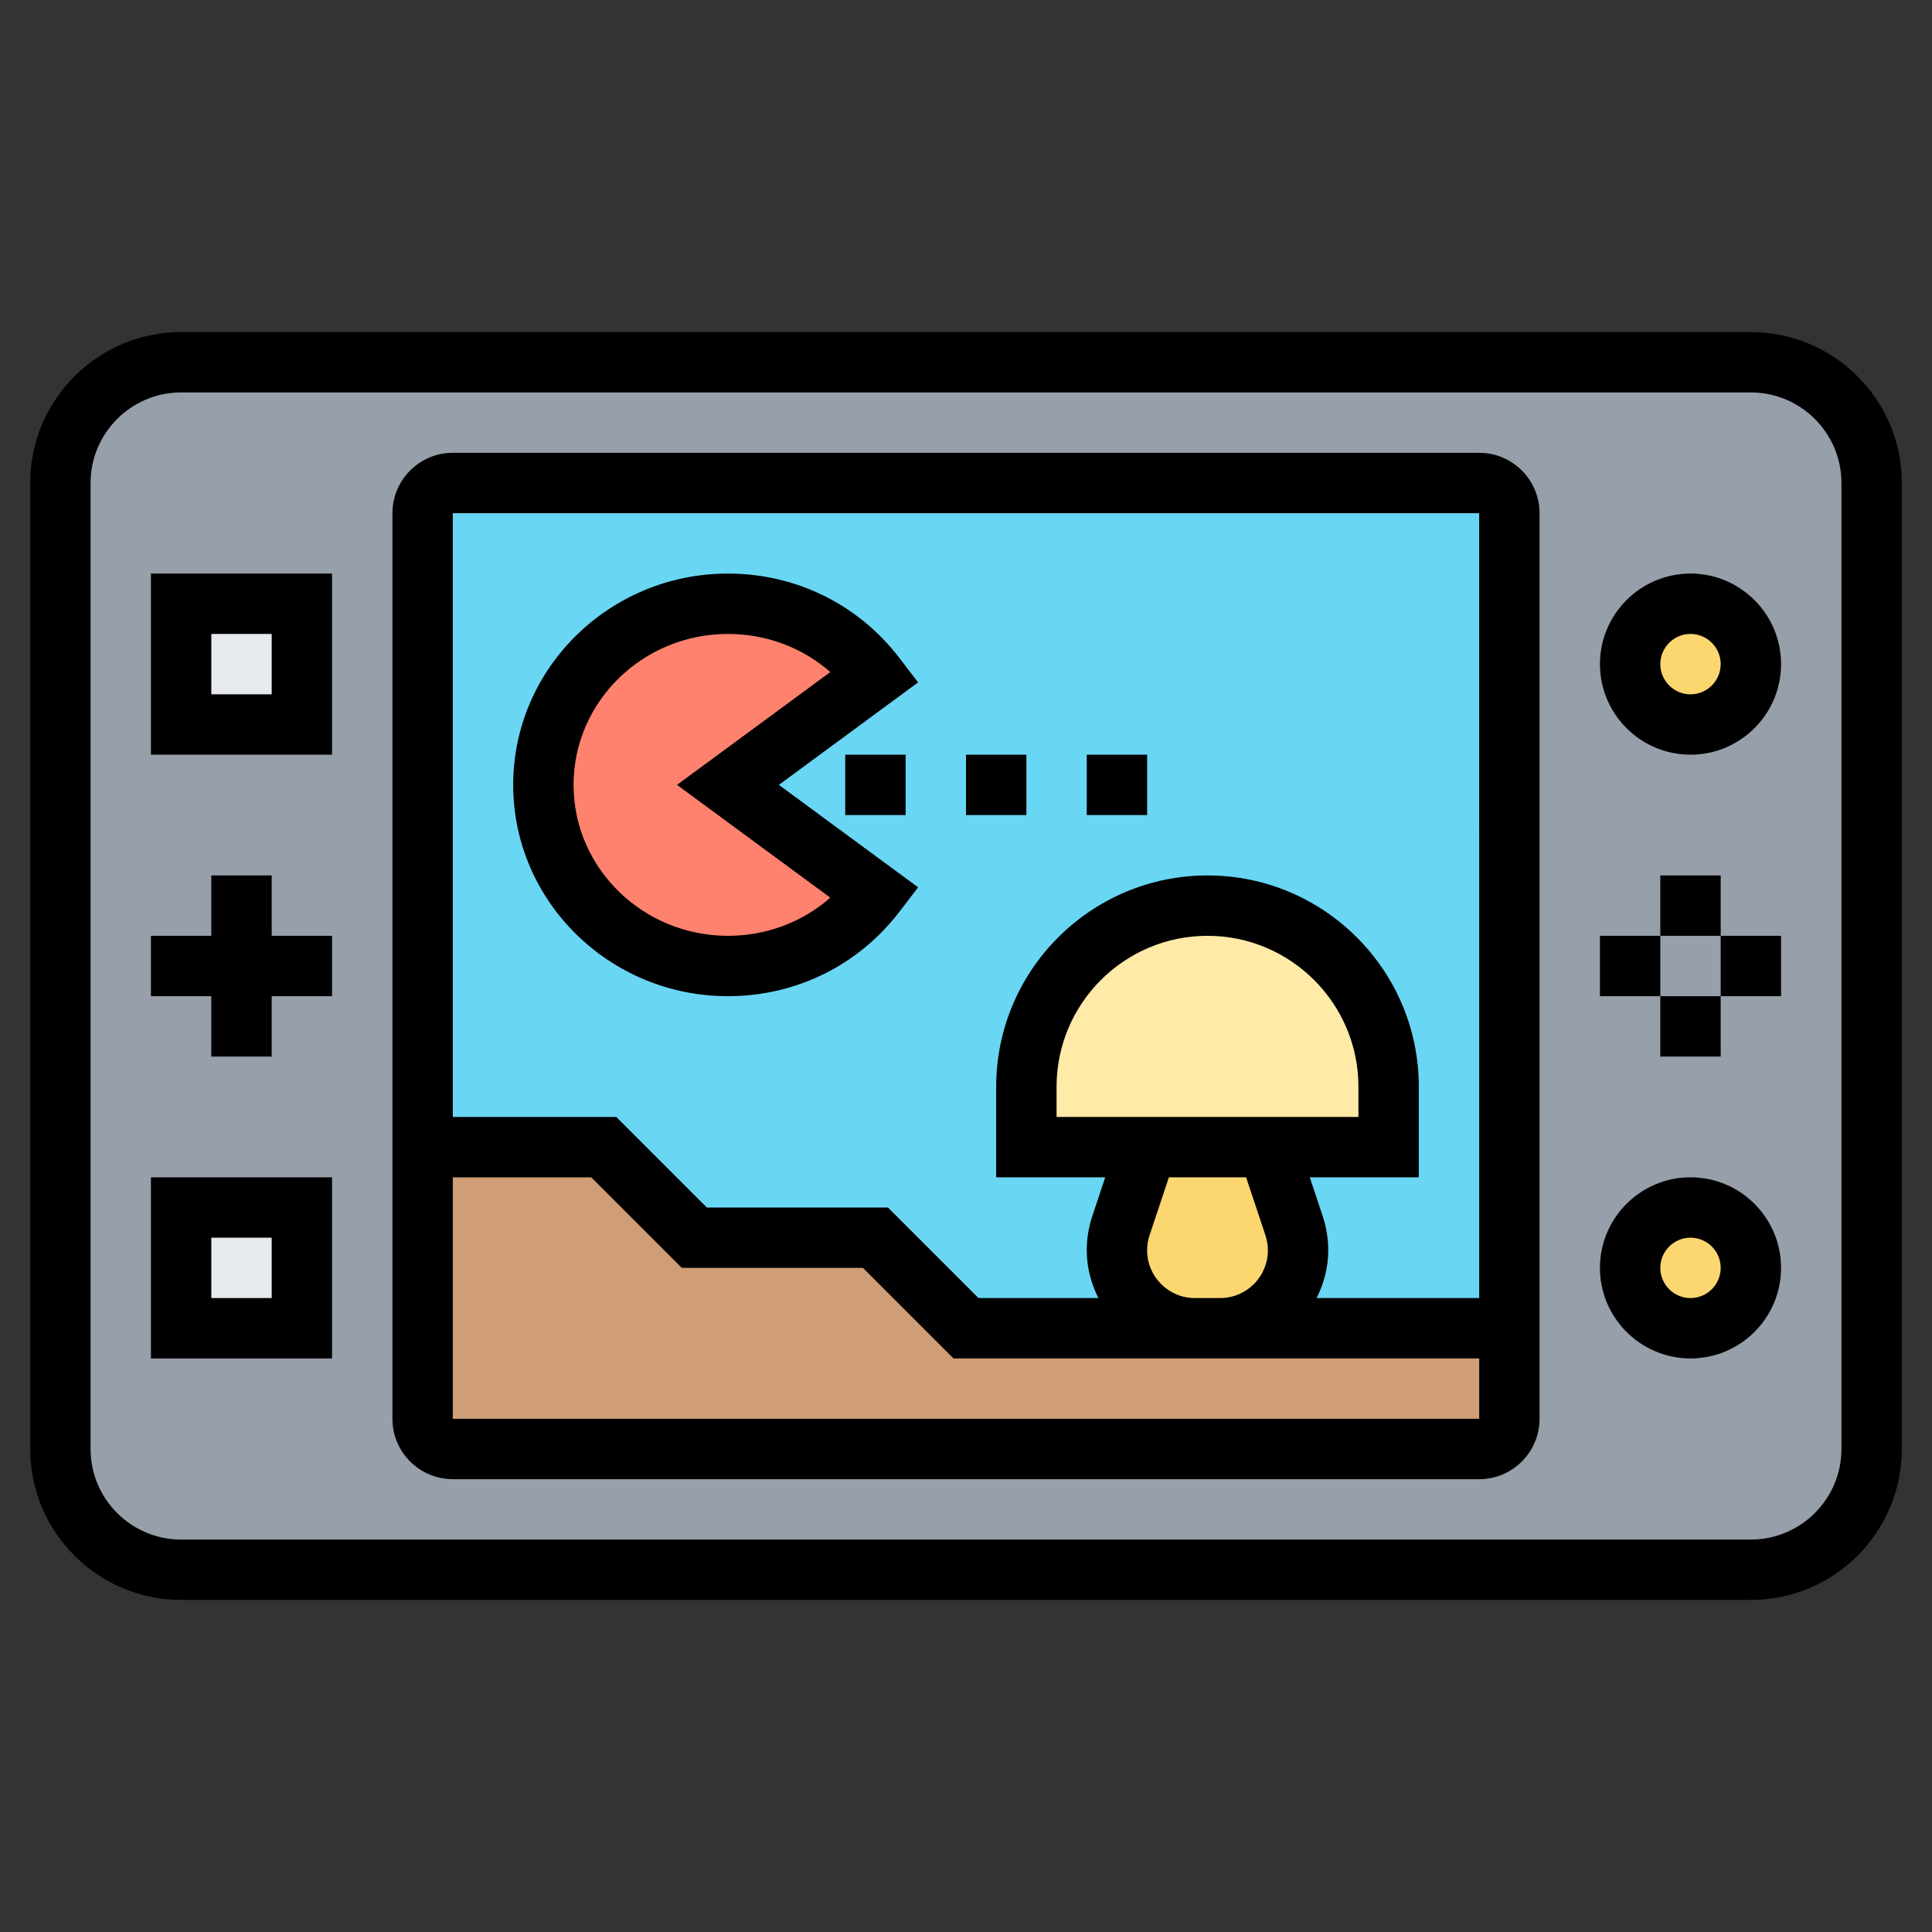 <svg id="Layer_5" enable-background="new 0 0 64 64" height="512" viewBox="0 0 64 64" width="512" xmlns="http://www.w3.org/2000/svg"><rect x="0" y="0" width="64" height="64" fill="#333333" stroke="none"/><g><g><g><path d="m58 12h-52c-2.21 0-4 1.79-4 4v16 16c0 2.21 1.79 4 4 4h52c2.21 0 4-1.79 4-4v-16-16c0-2.21-1.79-4-4-4z" fill="#969faa"/></g><g><path d="m6 20h4v4h-4z" fill="#e6e9ed"/></g><g><path d="m6 40h4v4h-4z" fill="#e6e9ed"/></g><g><circle cx="56" cy="22" fill="#fcd770" r="2"/></g><g><circle cx="56" cy="42" fill="#fcd770" r="2"/></g><g><path d="m49 16h-34c-.55 0-1 .45-1 1v15 6h6l3 3h6l3 3h18v-12-15c0-.55-.45-1-1-1z" fill="#69d6f4"/></g><g><path d="m29 22.4-4.89 3.6 4.89 3.6c-1.12 1.45-2.89 2.4-4.89 2.4-3.37 0-6.11-2.69-6.11-6s2.74-6 6.11-6c2 0 3.77.95 4.89 2.4z" fill="#ff826e"/></g><g><path d="m46 36v2h-4-4-4v-2c0-3.31 2.69-6 6-6 1.66 0 3.16.67 4.24 1.76 1.09 1.08 1.76 2.58 1.76 4.24z" fill="#ffeaa7"/></g><g><path d="m42.87 40.6c.09.27.13.54.13.82 0 1.42-1.16 2.58-2.58 2.58h-.84c-.71 0-1.36-.29-1.82-.76-.47-.46-.76-1.11-.76-1.82 0-.28.04-.55.13-.82l.87-2.6h4z" fill="#fcd770"/></g><g><path d="m50 44v3c0 .55-.45 1-1 1h-34c-.55 0-1-.45-1-1v-9h6l3 3h6l3 3h7.58.84z" fill="#cf9e76"/></g></g><g><path d="m58 11h-52c-2.757 0-5 2.243-5 5v32c0 2.757 2.243 5 5 5h52c2.757 0 5-2.243 5-5v-32c0-2.757-2.243-5-5-5zm3 37c0 1.654-1.346 3-3 3h-52c-1.654 0-3-1.346-3-3v-32c0-1.654 1.346-3 3-3h52c1.654 0 3 1.346 3 3z"/><path d="m49 15h-34c-1.103 0-2 .897-2 2v30c0 1.103.897 2 2 2h34c1.103 0 2-.897 2-2v-30c0-1.103-.897-2-2-2zm0 2 .001 26h-5.386c.239-.479.385-1.011.385-1.581 0-.384-.062-.765-.184-1.133l-.428-1.286h3.612v-3c0-3.859-3.14-7-7-7s-7 3.141-7 7v3h3.612l-.429 1.288c-.121.366-.183.747-.183 1.131 0 .57.146 1.102.384 1.581h-3.97l-3-3h-6l-3-3h-5.414v-20zm-11 24.419c0-.17.027-.339.081-.5l.64-1.919h2.558l.639 1.917c.055.163.082.332.082.502 0 .872-.709 1.581-1.581 1.581h-.838c-.872 0-1.581-.709-1.581-1.581zm-3-4.419v-1c0-2.757 2.243-5 5-5s5 2.243 5 5v1zm-20 10v-8h4.586l3 3h6l3 3h7.995.838 8.582v2z"/><path d="m9 29h-2v2h-2v2h2v2h2v-2h2v-2h-2z"/><path d="m55 29h2v2h-2z"/><path d="m57 31h2v2h-2z"/><path d="m53 31h2v2h-2z"/><path d="m55 33h2v2h-2z"/><path d="m56 39c-1.654 0-3 1.346-3 3s1.346 3 3 3 3-1.346 3-3-1.346-3-3-3zm0 4c-.551 0-1-.448-1-1s.449-1 1-1 1 .448 1 1-.449 1-1 1z"/><path d="m56 19c-1.654 0-3 1.346-3 3s1.346 3 3 3 3-1.346 3-3-1.346-3-3-3zm0 4c-.551 0-1-.448-1-1s.449-1 1-1 1 .448 1 1-.449 1-1 1z"/><path d="m5 45h6v-6h-6zm2-4h2v2h-2z"/><path d="m5 25h6v-6h-6zm2-4h2v2h-2z"/><path d="m24.114 33c2.25 0 4.319-1.02 5.68-2.797l.62-.809-4.613-3.394 4.612-3.395-.62-.809c-1.359-1.776-3.429-2.796-5.679-2.796-3.923 0-7.114 3.141-7.114 7s3.191 7 7.114 7zm0-12c1.272 0 2.464.451 3.391 1.263l-5.078 3.737 5.078 3.737c-.927.812-2.119 1.263-3.391 1.263-2.82 0-5.114-2.243-5.114-5s2.294-5 5.114-5z"/><path d="m32 25h2v2h-2z"/><path d="m28 25h2v2h-2z"/><path d="m36 25h2v2h-2z"/></g></g></svg>
